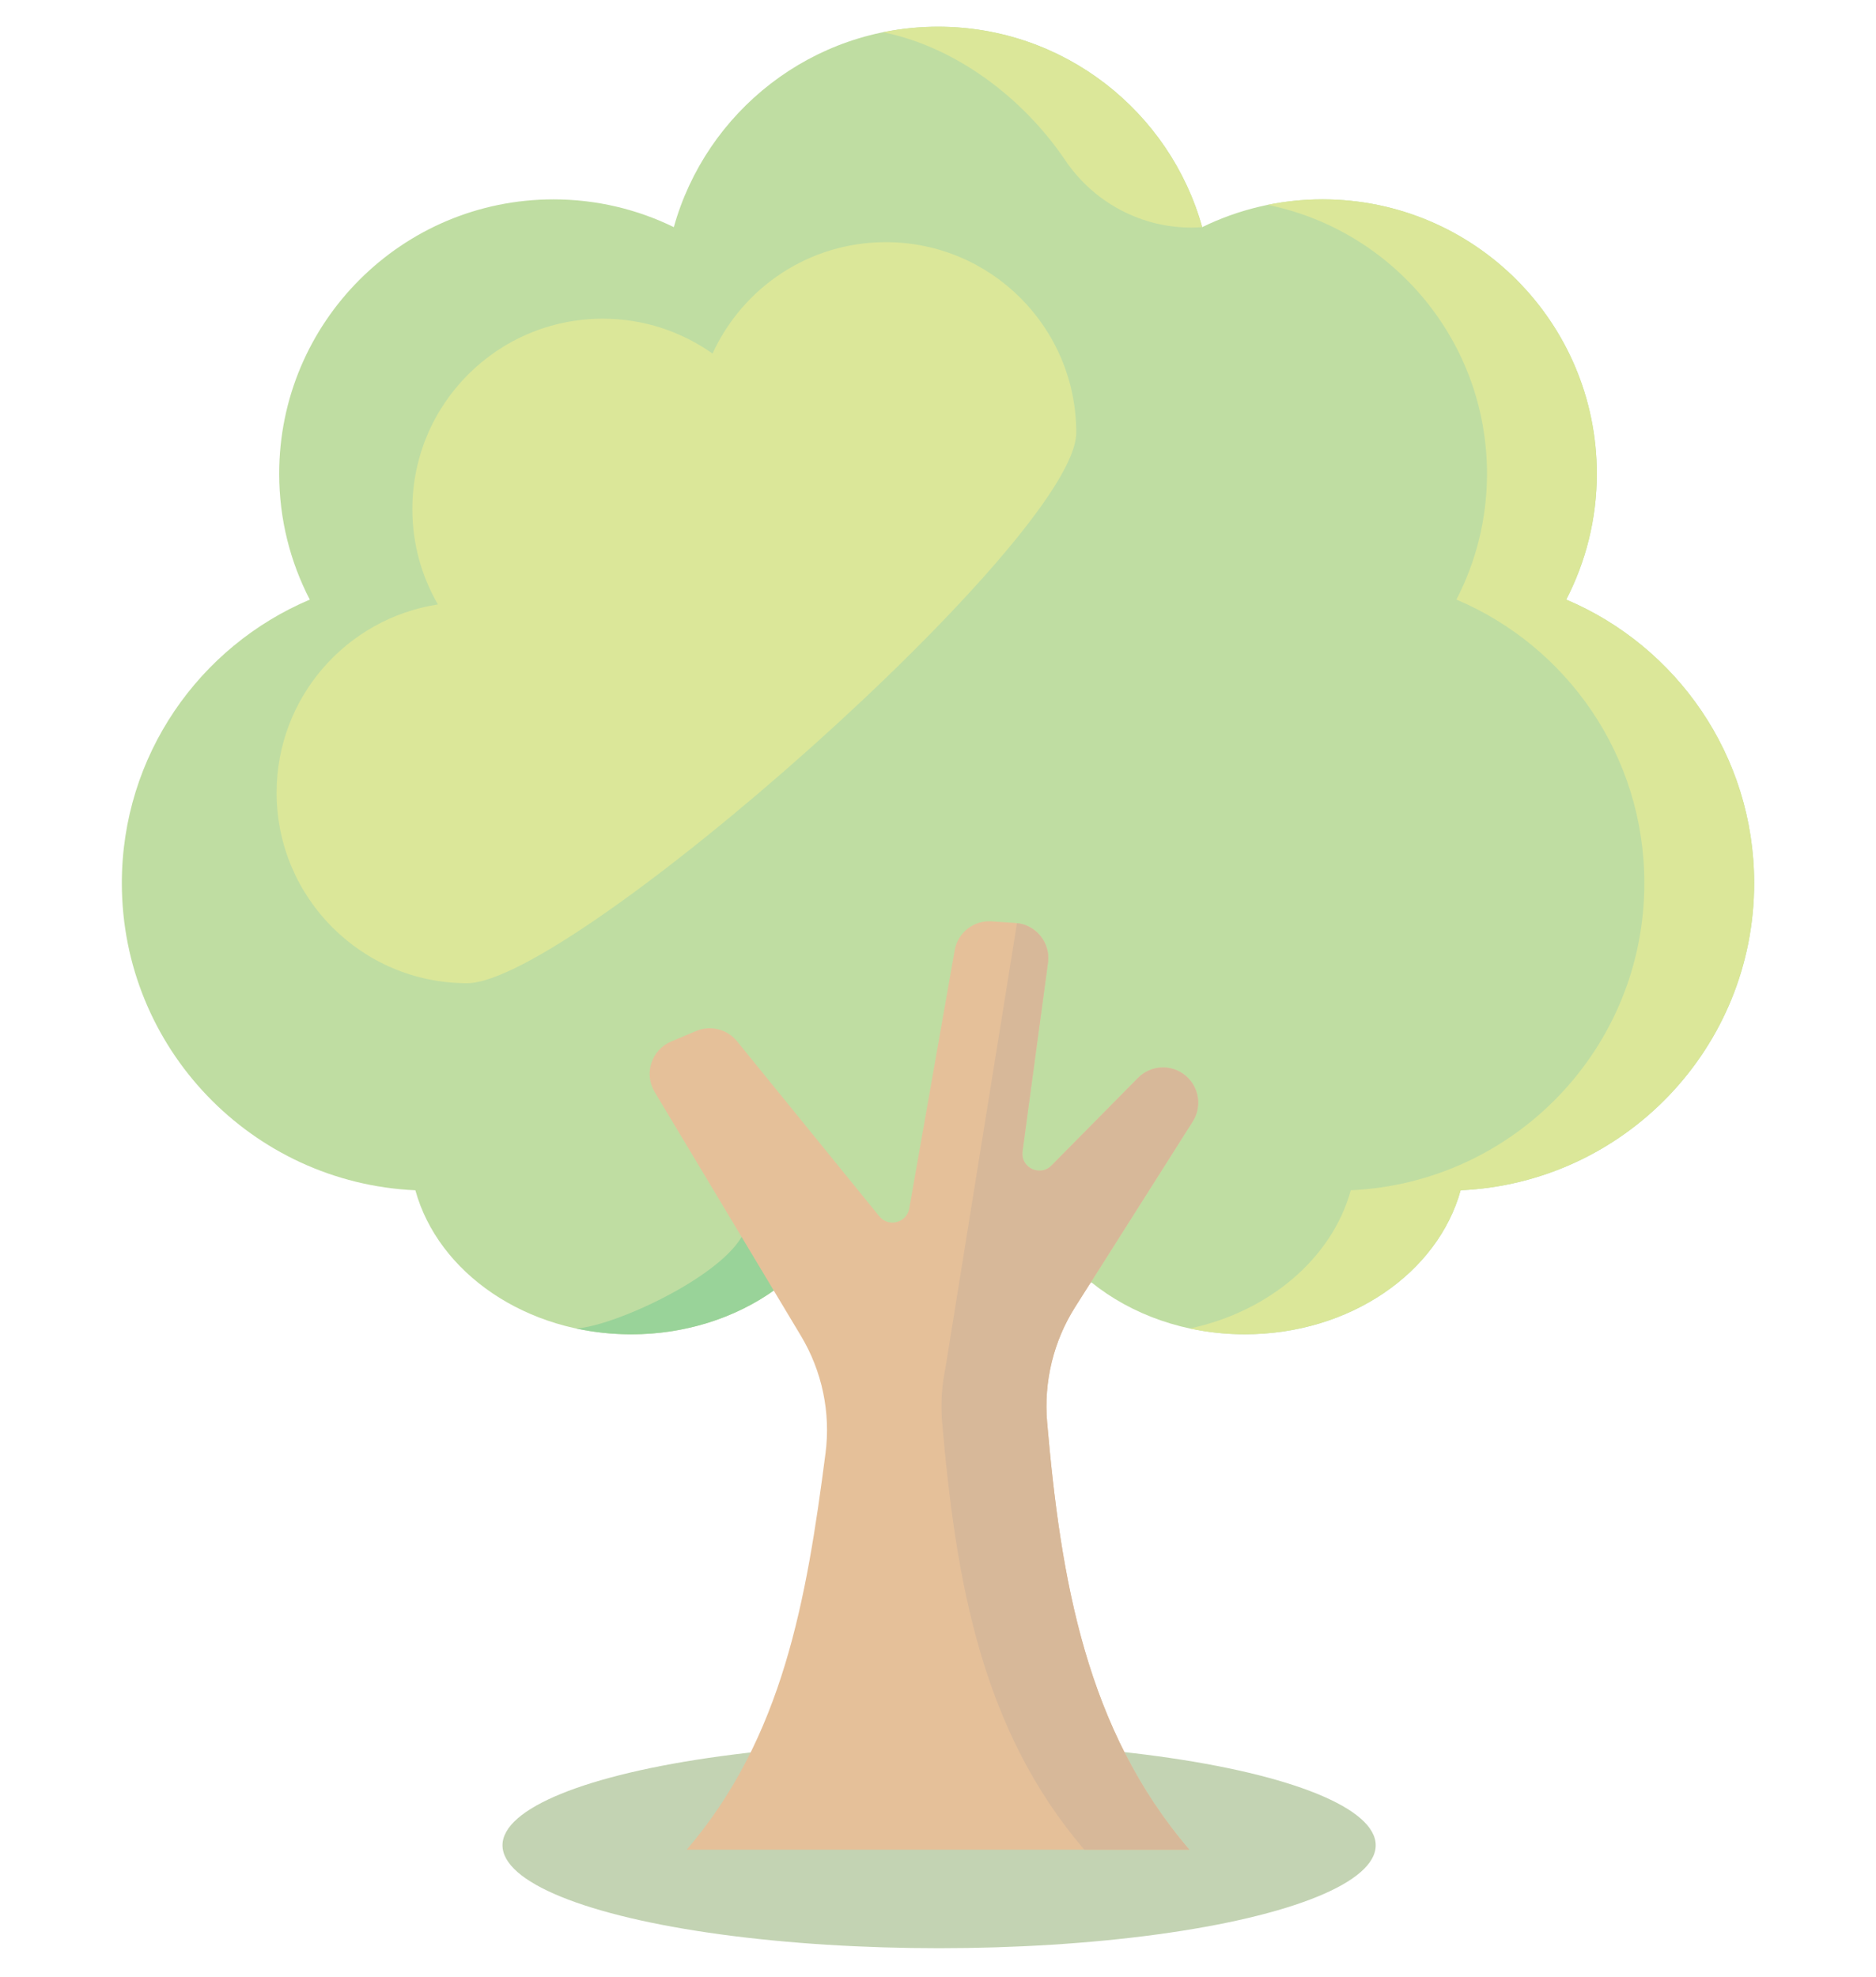 <svg width="56" height="59" viewBox="0 0 56 59" fill="none" xmlns="http://www.w3.org/2000/svg">
<g opacity="0.4">
<ellipse cx="28.033" cy="55.071" rx="13.033" ry="3.071" fill="#366C00" fill-opacity="0.75"/>
<path d="M52.363 26.356C52.363 22.552 50.05 19.289 46.753 17.895C47.335 16.77 47.666 15.493 47.666 14.139C47.666 9.617 44 5.95 39.477 5.95C38.189 5.95 36.97 6.249 35.886 6.779C34.922 3.329 31.758 0.797 28 0.797C24.242 0.797 21.078 3.329 20.114 6.779C19.03 6.249 17.811 5.95 16.523 5.95C12 5.95 8.334 9.617 8.334 14.139C8.334 15.494 8.665 16.77 9.247 17.895C5.95 19.289 3.637 22.552 3.637 26.356C3.637 31.286 7.524 35.303 12.399 35.523C13.079 37.985 15.704 39.821 18.841 39.821C20.619 39.821 22.232 39.23 23.421 38.271C24.609 39.23 26.222 39.821 28 39.821C29.778 39.821 31.391 39.23 32.58 38.271C33.768 39.23 35.381 39.821 37.159 39.821C40.296 39.821 42.921 37.985 43.601 35.523C48.476 35.303 52.363 31.286 52.363 26.356Z" fill="#60A917"/>
<path d="M27.509 0.813C27.408 0.819 27.308 0.826 27.208 0.836C27.177 0.839 27.147 0.842 27.116 0.846C27.009 0.857 26.903 0.871 26.797 0.886C26.777 0.889 26.757 0.892 26.737 0.895C26.611 0.915 26.486 0.937 26.362 0.962C26.361 0.962 26.361 0.962 26.361 0.962C28.511 1.399 30.523 2.897 31.799 4.784C32.702 6.12 34.244 6.891 35.853 6.781C35.864 6.781 35.875 6.78 35.886 6.779C34.922 3.329 31.758 0.797 28 0.797C27.869 0.797 27.738 0.801 27.607 0.807C27.575 0.808 27.542 0.811 27.509 0.813Z" fill="#A4C400"/>
<path d="M46.753 17.894C47.335 16.769 47.666 15.492 47.666 14.138C47.666 9.616 44 5.949 39.477 5.949C38.916 5.949 38.368 6.006 37.839 6.114C41.575 6.873 44.388 10.177 44.388 14.138C44.388 15.492 44.057 16.769 43.475 17.894C46.771 19.288 49.085 22.551 49.085 26.355C49.085 31.285 45.198 35.302 40.322 35.522C39.765 37.54 37.901 39.136 35.52 39.647C36.044 39.759 36.593 39.819 37.159 39.819C40.296 39.819 42.921 37.984 43.601 35.522C48.476 35.302 52.363 31.285 52.363 26.355C52.363 22.551 50.05 19.288 46.753 17.894Z" fill="#A4C400"/>
<path d="M22.137 36.916C21.398 38.168 18.337 39.569 17.203 39.649C17.327 39.675 17.454 39.699 17.581 39.72C17.592 39.721 17.602 39.723 17.612 39.725C17.742 39.745 17.872 39.763 18.004 39.777C18.008 39.777 18.011 39.778 18.014 39.778C18.133 39.791 18.253 39.8 18.374 39.807C18.403 39.809 18.432 39.81 18.462 39.812C18.587 39.818 18.714 39.822 18.841 39.822C20.463 39.822 21.946 39.329 23.096 38.516L23.298 38.369L22.271 36.684L22.137 36.916Z" fill="#009000"/>
<path d="M32.095 39.005L35.603 33.469C35.881 33.031 35.797 32.456 35.406 32.116C34.988 31.752 34.36 31.776 33.971 32.17L31.387 34.786C31.044 35.133 30.457 34.844 30.523 34.361L31.282 28.732C31.363 28.13 30.919 27.586 30.313 27.545L29.602 27.497C29.067 27.46 28.59 27.833 28.498 28.361L27.142 36.067C27.066 36.495 26.522 36.637 26.247 36.299L22 31.075C21.706 30.714 21.209 30.59 20.779 30.77L20.036 31.083C19.447 31.33 19.214 32.042 19.543 32.59L23.907 39.865C24.54 40.919 24.8 42.155 24.642 43.373C24.076 47.736 23.374 51.85 20.498 55.202H35.503C32.425 51.614 31.665 47.152 31.258 42.447C31.153 41.239 31.446 40.029 32.095 39.005Z" fill="#BF6101"/>
<path d="M35.603 33.469C35.88 33.032 35.797 32.457 35.405 32.116C34.988 31.753 34.359 31.777 33.971 32.171L32.817 33.339L31.387 34.786C31.044 35.133 30.457 34.845 30.522 34.362L31.282 28.732C31.361 28.146 30.94 27.615 30.358 27.551L28.222 40.83C28.186 41.001 28.158 41.174 28.138 41.349C28.098 41.712 28.092 42.08 28.124 42.447C28.531 47.153 29.291 51.615 32.369 55.203H35.502C32.424 51.615 31.665 47.153 31.257 42.447C31.153 41.239 31.445 40.03 32.095 39.005L35.603 33.469Z" fill="#9A4D01"/>
<path d="M26.442 7.227C24.144 7.227 22.167 8.59 21.27 10.552C20.344 9.897 19.214 9.511 17.994 9.511C14.854 9.511 12.309 12.056 12.309 15.196C12.309 16.232 12.587 17.202 13.072 18.039C10.345 18.458 8.257 20.814 8.257 23.657C8.257 26.797 10.803 29.343 13.942 29.343C17.082 29.343 32.127 16.051 32.127 12.912C32.127 9.772 29.581 7.227 26.442 7.227Z" fill="#A4C400"/>
</g>
</svg>
